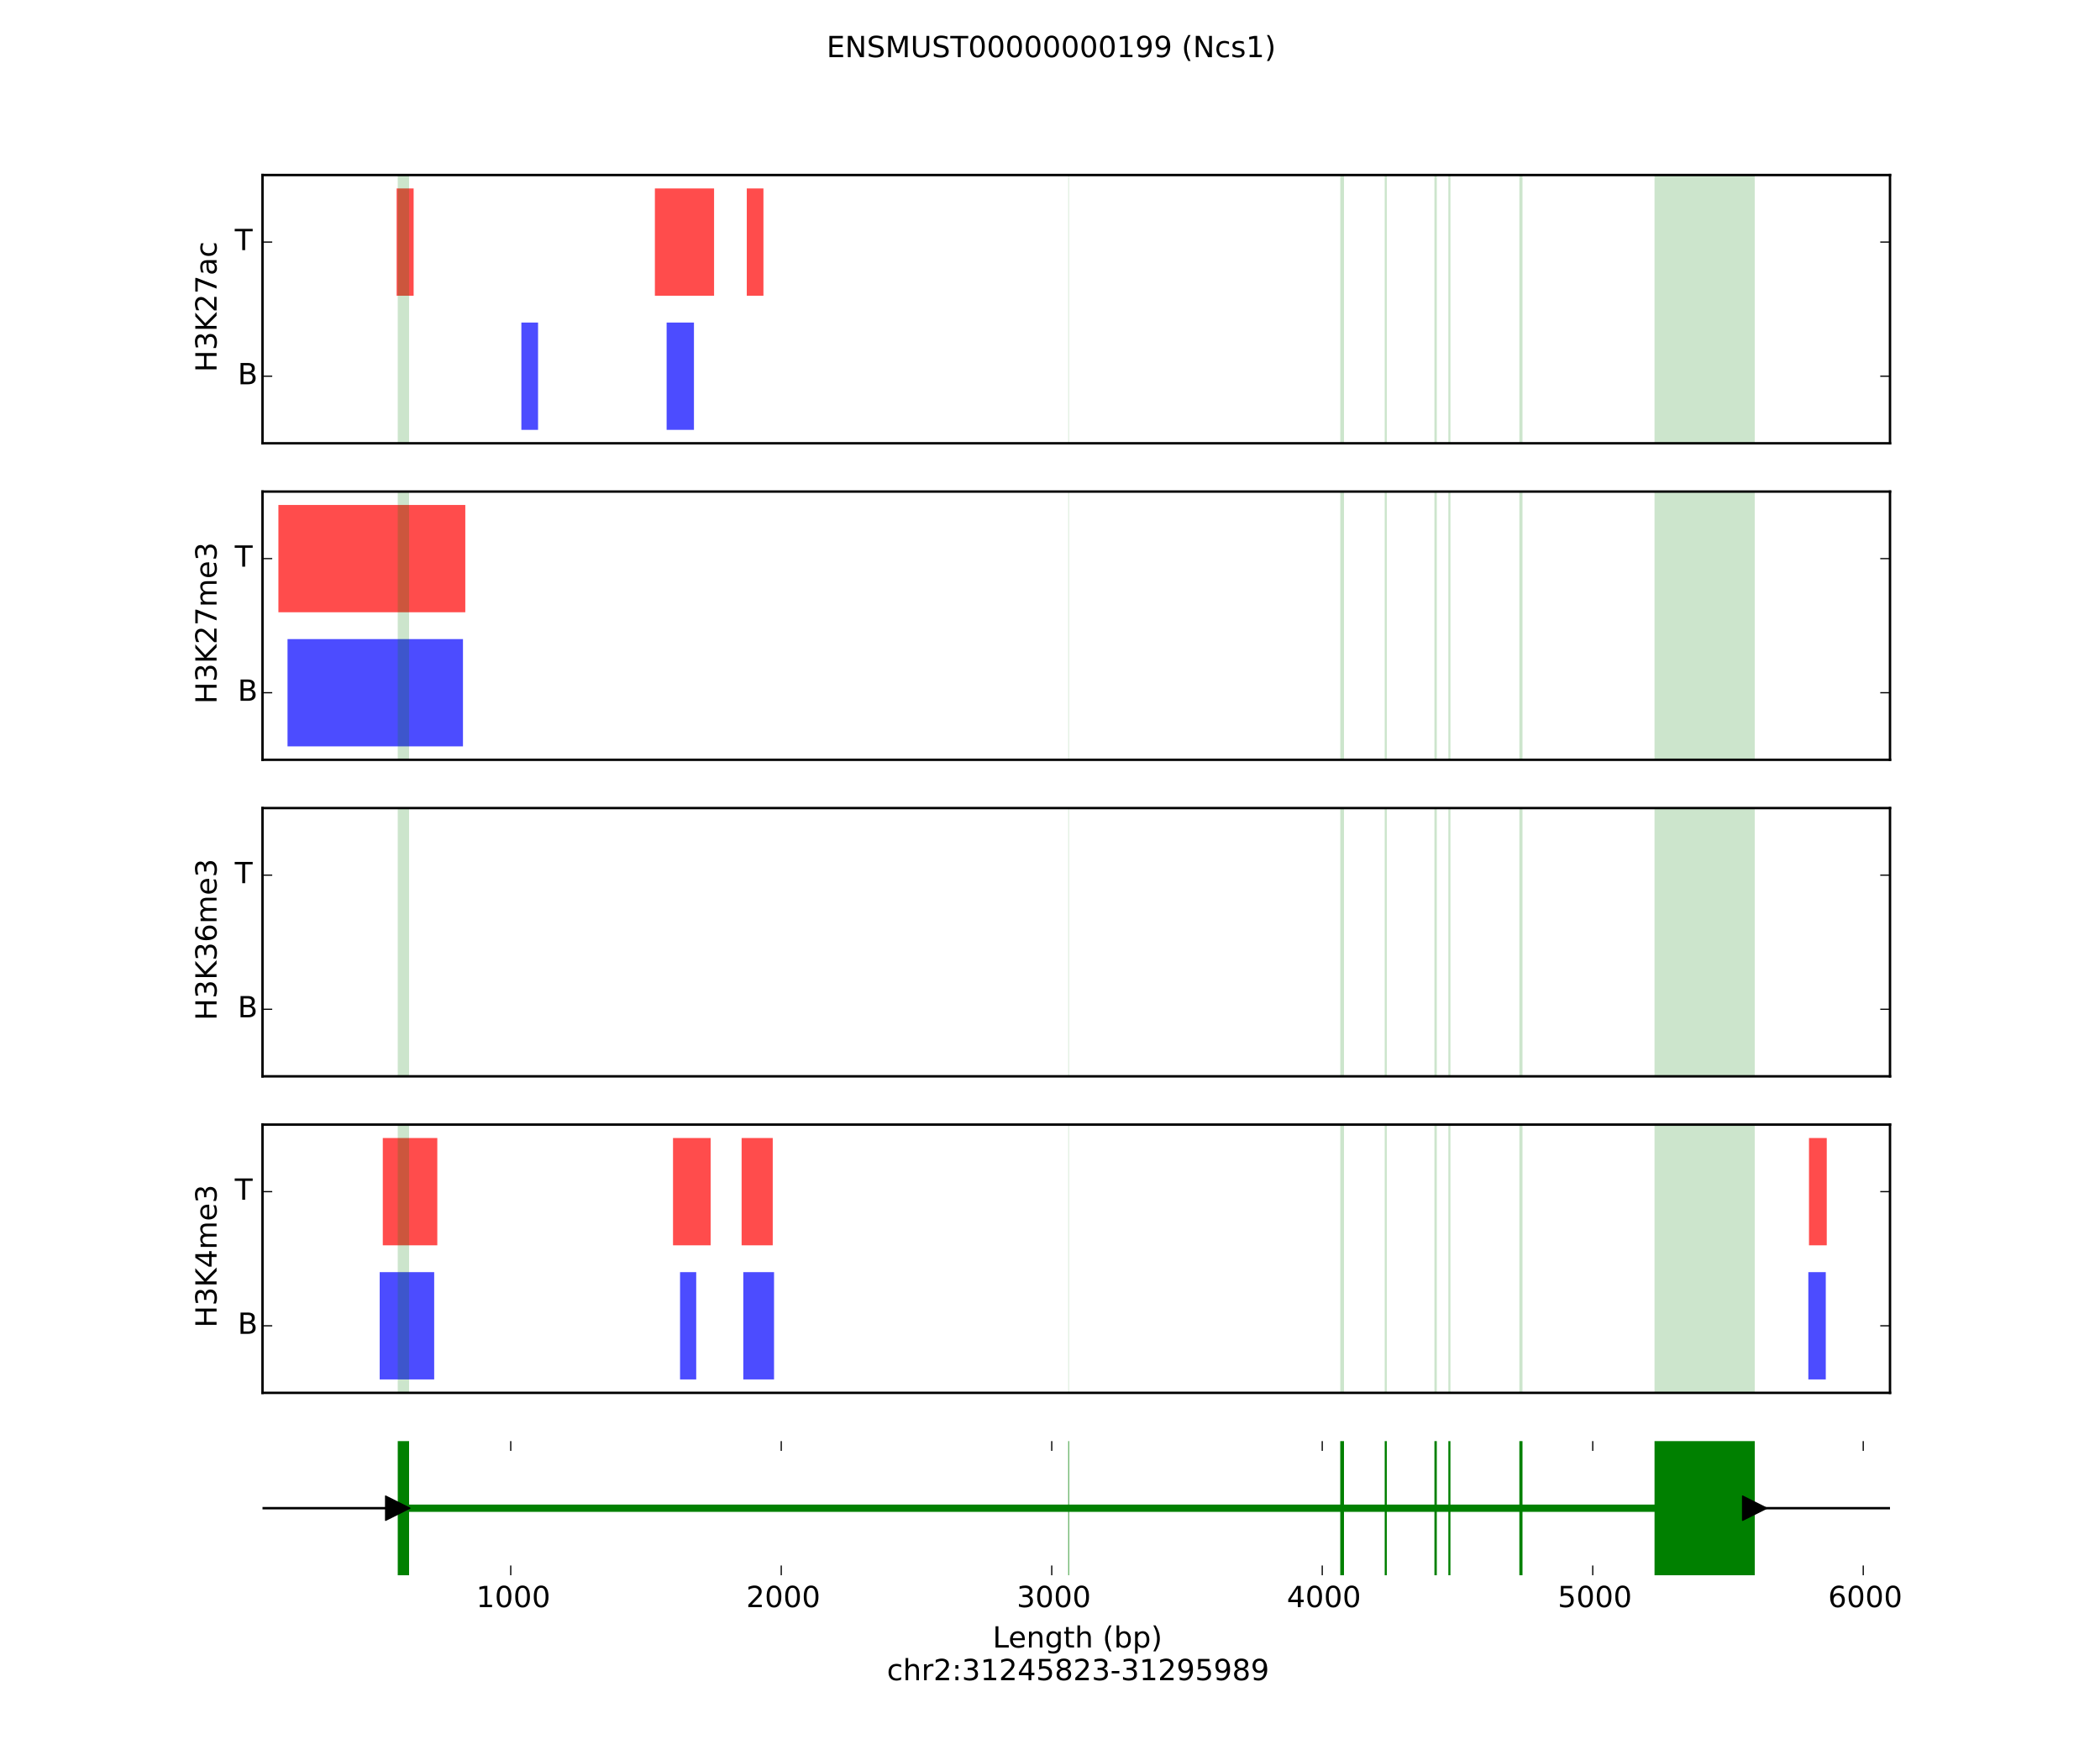 <?xml version="1.0" encoding="utf-8" standalone="no"?>
<!DOCTYPE svg PUBLIC "-//W3C//DTD SVG 1.1//EN"
  "http://www.w3.org/Graphics/SVG/1.1/DTD/svg11.dtd">
<!-- Created with matplotlib (http://matplotlib.org/) -->
<svg height="720pt" version="1.1" viewBox="0 0 864 720" width="864pt" xmlns="http://www.w3.org/2000/svg" xmlns:xlink="http://www.w3.org/1999/xlink">
 <defs>
  <style type="text/css">
*{stroke-linecap:butt;stroke-linejoin:round;}
  </style>
 </defs>
 <g id="figure_1">
  <g id="patch_1">
   <path d="
M0 720
L864 720
L864 0
L0 0
z
" style="fill:#ffffff;"/>
  </g>
  <g id="axes_1">
   <g id="patch_2">
    <path d="
M108 648
L777.6 648
L777.6 592.828
L108 592.828
z
" style="fill:#ffffff;"/>
   </g>
   <g id="line2d_1">
    <path clip-path="url(#pae4c56b443)" d="
M108 620.414
L777.6 620.414" style="fill:none;stroke:#000000;stroke-linecap:square;"/>
   </g>
   <g id="line2d_2">
    <path clip-path="url(#pae4c56b443)" d="
M163.646 620.414
L721.954 620.414" style="fill:none;stroke:#008000;stroke-linecap:square;stroke-width:3;"/>
   </g>
   <g id="patch_3">
    <path clip-path="url(#pae4c56b443)" d="
M163.646 648
L168.309 648
L168.309 592.828
L163.646 592.828
z
" style="fill:#008000;"/>
   </g>
   <g id="patch_4">
    <path clip-path="url(#pae4c56b443)" d="
M439.528 648
L439.795 648
L439.795 592.828
L439.528 592.828
z
" style="fill:#008000;"/>
   </g>
   <g id="patch_5">
    <path clip-path="url(#pae4c56b443)" d="
M551.421 648
L552.957 648
L552.957 592.828
L551.421 592.828
z
" style="fill:#008000;"/>
   </g>
   <g id="patch_6">
    <path clip-path="url(#pae4c56b443)" d="
M569.706 648
L570.574 648
L570.574 592.828
L569.706 592.828
z
" style="fill:#008000;"/>
   </g>
   <g id="patch_7">
    <path clip-path="url(#pae4c56b443)" d="
M590.162 648
L591.141 648
L591.141 592.828
L590.162 592.828
z
" style="fill:#008000;"/>
   </g>
   <g id="patch_8">
    <path clip-path="url(#pae4c56b443)" d="
M595.893 648
L596.75 648
L596.75 592.828
L595.893 592.828
z
" style="fill:#008000;"/>
   </g>
   <g id="patch_9">
    <path clip-path="url(#pae4c56b443)" d="
M625.108 648
L626.399 648
L626.399 592.828
L625.108 592.828
z
" style="fill:#008000;"/>
   </g>
   <g id="patch_10">
    <path clip-path="url(#pae4c56b443)" d="
M680.72 648
L721.954 648
L721.954 592.828
L680.72 592.828
z
" style="fill:#008000;"/>
   </g>
   <g id="line2d_3">
    <path clip-path="url(#pae4c56b443)" d="
M163.646 620.414" style="fill:none;stroke:#000000;stroke-linecap:square;"/>
    <defs>
     <path d="
M5 9.18485e-16
L-5 -5
L-5 5
z
" id="m07a48e926e" style="stroke:#000000;stroke-linejoin:miter;stroke-width:0.5;"/>
    </defs>
    <g clip-path="url(#pae4c56b443)">
     <use style="stroke:#000000;stroke-linejoin:miter;stroke-width:0.5;" x="163.646" xlink:href="#m07a48e926e" y="620.414"/>
    </g>
   </g>
   <g id="line2d_4">
    <path clip-path="url(#pae4c56b443)" d="
M721.954 620.414" style="fill:none;stroke:#000000;stroke-linecap:square;"/>
    <g clip-path="url(#pae4c56b443)">
     <use style="stroke:#000000;stroke-linejoin:miter;stroke-width:0.5;" x="721.954" xlink:href="#m07a48e926e" y="620.414"/>
    </g>
   </g>
   <g id="patch_11">
    <path d="
M108 592.828
L777.6 592.828" style="fill:none;"/>
   </g>
   <g id="patch_12">
    <path d="
M777.6 648
L777.6 592.828" style="fill:none;"/>
   </g>
   <g id="patch_13">
    <path d="
M108 648
L777.6 648" style="fill:none;"/>
   </g>
   <g id="patch_14">
    <path d="
M108 648
L108 592.828" style="fill:none;"/>
   </g>
   <g id="matplotlib.axis_1">
    <g id="xtick_1">
     <g id="line2d_5">
      <defs>
       <path d="
M0 0
L0 -4" id="m93b0483c22" style="stroke:#000000;stroke-width:0.5;"/>
      </defs>
      <g>
       <use style="stroke:#000000;stroke-width:0.5;" x="210.133" xlink:href="#m93b0483c22" y="648.0"/>
      </g>
     </g>
     <g id="line2d_6">
      <defs>
       <path d="
M0 0
L0 4" id="m741efc42ff" style="stroke:#000000;stroke-width:0.5;"/>
      </defs>
      <g>
       <use style="stroke:#000000;stroke-width:0.5;" x="210.133" xlink:href="#m741efc42ff" y="592.828"/>
      </g>
     </g>
     <g id="text_1">
      <!-- 1000 -->
      <defs>
       <path d="
M12.406 8.297
L28.516 8.297
L28.516 63.922
L10.984 60.406
L10.984 69.391
L28.422 72.906
L38.281 72.906
L38.281 8.297
L54.391 8.297
L54.391 0
L12.406 0
z
" id="DejaVuSans-31"/>
       <path d="
M31.781 66.406
Q24.172 66.406 20.328 58.906
Q16.5 51.422 16.5 36.375
Q16.5 21.391 20.328 13.891
Q24.172 6.391 31.781 6.391
Q39.453 6.391 43.281 13.891
Q47.125 21.391 47.125 36.375
Q47.125 51.422 43.281 58.906
Q39.453 66.406 31.781 66.406
M31.781 74.219
Q44.047 74.219 50.516 64.516
Q56.984 54.828 56.984 36.375
Q56.984 17.969 50.516 8.266
Q44.047 -1.422 31.781 -1.422
Q19.531 -1.422 13.062 8.266
Q6.594 17.969 6.594 36.375
Q6.594 54.828 13.062 64.516
Q19.531 74.219 31.781 74.219" id="DejaVuSans-30"/>
      </defs>
      <g transform="translate(195.92 661.118)scale(0.12 -0.12)">
       <use xlink:href="#DejaVuSans-31"/>
       <use x="63.623" xlink:href="#DejaVuSans-30"/>
       <use x="127.246" xlink:href="#DejaVuSans-30"/>
       <use x="190.869" xlink:href="#DejaVuSans-30"/>
      </g>
     </g>
    </g>
    <g id="xtick_2">
     <g id="line2d_7">
      <g>
       <use style="stroke:#000000;stroke-width:0.5;" x="321.425" xlink:href="#m93b0483c22" y="648.0"/>
      </g>
     </g>
     <g id="line2d_8">
      <g>
       <use style="stroke:#000000;stroke-width:0.5;" x="321.425" xlink:href="#m741efc42ff" y="592.828"/>
      </g>
     </g>
     <g id="text_2">
      <!-- 2000 -->
      <defs>
       <path d="
M19.188 8.297
L53.609 8.297
L53.609 0
L7.328 0
L7.328 8.297
Q12.938 14.109 22.625 23.891
Q32.328 33.688 34.812 36.531
Q39.547 41.844 41.422 45.531
Q43.312 49.219 43.312 52.781
Q43.312 58.594 39.234 62.25
Q35.156 65.922 28.609 65.922
Q23.969 65.922 18.812 64.312
Q13.672 62.703 7.812 59.422
L7.812 69.391
Q13.766 71.781 18.938 73
Q24.125 74.219 28.422 74.219
Q39.75 74.219 46.484 68.547
Q53.219 62.891 53.219 53.422
Q53.219 48.922 51.531 44.891
Q49.859 40.875 45.406 35.406
Q44.188 33.984 37.641 27.219
Q31.109 20.453 19.188 8.297" id="DejaVuSans-32"/>
      </defs>
      <g transform="translate(306.993 661.118)scale(0.12 -0.12)">
       <use xlink:href="#DejaVuSans-32"/>
       <use x="63.623" xlink:href="#DejaVuSans-30"/>
       <use x="127.246" xlink:href="#DejaVuSans-30"/>
       <use x="190.869" xlink:href="#DejaVuSans-30"/>
      </g>
     </g>
    </g>
    <g id="xtick_3">
     <g id="line2d_9">
      <g>
       <use style="stroke:#000000;stroke-width:0.5;" x="432.717" xlink:href="#m93b0483c22" y="648.0"/>
      </g>
     </g>
     <g id="line2d_10">
      <g>
       <use style="stroke:#000000;stroke-width:0.5;" x="432.717" xlink:href="#m741efc42ff" y="592.828"/>
      </g>
     </g>
     <g id="text_3">
      <!-- 3000 -->
      <defs>
       <path d="
M40.578 39.312
Q47.656 37.797 51.625 33
Q55.609 28.219 55.609 21.188
Q55.609 10.406 48.188 4.484
Q40.766 -1.422 27.094 -1.422
Q22.516 -1.422 17.656 -0.516
Q12.797 0.391 7.625 2.203
L7.625 11.719
Q11.719 9.328 16.594 8.109
Q21.484 6.891 26.812 6.891
Q36.078 6.891 40.938 10.547
Q45.797 14.203 45.797 21.188
Q45.797 27.641 41.281 31.266
Q36.766 34.906 28.719 34.906
L20.219 34.906
L20.219 43.016
L29.109 43.016
Q36.375 43.016 40.234 45.922
Q44.094 48.828 44.094 54.297
Q44.094 59.906 40.109 62.906
Q36.141 65.922 28.719 65.922
Q24.656 65.922 20.016 65.031
Q15.375 64.156 9.812 62.312
L9.812 71.094
Q15.438 72.656 20.344 73.438
Q25.25 74.219 29.594 74.219
Q40.828 74.219 47.359 69.109
Q53.906 64.016 53.906 55.328
Q53.906 49.266 50.438 45.094
Q46.969 40.922 40.578 39.312" id="DejaVuSans-33"/>
      </defs>
      <g transform="translate(418.303 661.118)scale(0.12 -0.12)">
       <use xlink:href="#DejaVuSans-33"/>
       <use x="63.623" xlink:href="#DejaVuSans-30"/>
       <use x="127.246" xlink:href="#DejaVuSans-30"/>
       <use x="190.869" xlink:href="#DejaVuSans-30"/>
      </g>
     </g>
    </g>
    <g id="xtick_4">
     <g id="line2d_11">
      <g>
       <use style="stroke:#000000;stroke-width:0.5;" x="544.009" xlink:href="#m93b0483c22" y="648.0"/>
      </g>
     </g>
     <g id="line2d_12">
      <g>
       <use style="stroke:#000000;stroke-width:0.5;" x="544.009" xlink:href="#m741efc42ff" y="592.828"/>
      </g>
     </g>
     <g id="text_4">
      <!-- 4000 -->
      <defs>
       <path d="
M37.797 64.312
L12.891 25.391
L37.797 25.391
z

M35.203 72.906
L47.609 72.906
L47.609 25.391
L58.016 25.391
L58.016 17.188
L47.609 17.188
L47.609 0
L37.797 0
L37.797 17.188
L4.891 17.188
L4.891 26.703
z
" id="DejaVuSans-34"/>
      </defs>
      <g transform="translate(529.431 661.118)scale(0.12 -0.12)">
       <use xlink:href="#DejaVuSans-34"/>
       <use x="63.623" xlink:href="#DejaVuSans-30"/>
       <use x="127.246" xlink:href="#DejaVuSans-30"/>
       <use x="190.869" xlink:href="#DejaVuSans-30"/>
      </g>
     </g>
    </g>
    <g id="xtick_5">
     <g id="line2d_13">
      <g>
       <use style="stroke:#000000;stroke-width:0.5;" x="655.301" xlink:href="#m93b0483c22" y="648.0"/>
      </g>
     </g>
     <g id="line2d_14">
      <g>
       <use style="stroke:#000000;stroke-width:0.5;" x="655.301" xlink:href="#m741efc42ff" y="592.828"/>
      </g>
     </g>
     <g id="text_5">
      <!-- 5000 -->
      <defs>
       <path d="
M10.797 72.906
L49.516 72.906
L49.516 64.594
L19.828 64.594
L19.828 46.734
Q21.969 47.469 24.109 47.828
Q26.266 48.188 28.422 48.188
Q40.625 48.188 47.75 41.5
Q54.891 34.812 54.891 23.391
Q54.891 11.625 47.562 5.094
Q40.234 -1.422 26.906 -1.422
Q22.312 -1.422 17.547 -0.641
Q12.797 0.141 7.719 1.703
L7.719 11.625
Q12.109 9.234 16.797 8.062
Q21.484 6.891 26.703 6.891
Q35.156 6.891 40.078 11.328
Q45.016 15.766 45.016 23.391
Q45.016 31 40.078 35.438
Q35.156 39.891 26.703 39.891
Q22.75 39.891 18.812 39.016
Q14.891 38.141 10.797 36.281
z
" id="DejaVuSans-35"/>
      </defs>
      <g transform="translate(640.893 661.118)scale(0.12 -0.12)">
       <use xlink:href="#DejaVuSans-35"/>
       <use x="63.623" xlink:href="#DejaVuSans-30"/>
       <use x="127.246" xlink:href="#DejaVuSans-30"/>
       <use x="190.869" xlink:href="#DejaVuSans-30"/>
      </g>
     </g>
    </g>
    <g id="xtick_6">
     <g id="line2d_15">
      <g>
       <use style="stroke:#000000;stroke-width:0.5;" x="766.593" xlink:href="#m93b0483c22" y="648.0"/>
      </g>
     </g>
     <g id="line2d_16">
      <g>
       <use style="stroke:#000000;stroke-width:0.5;" x="766.593" xlink:href="#m741efc42ff" y="592.828"/>
      </g>
     </g>
     <g id="text_6">
      <!-- 6000 -->
      <defs>
       <path d="
M33.016 40.375
Q26.375 40.375 22.484 35.828
Q18.609 31.297 18.609 23.391
Q18.609 15.531 22.484 10.953
Q26.375 6.391 33.016 6.391
Q39.656 6.391 43.531 10.953
Q47.406 15.531 47.406 23.391
Q47.406 31.297 43.531 35.828
Q39.656 40.375 33.016 40.375
M52.594 71.297
L52.594 62.312
Q48.875 64.062 45.094 64.984
Q41.312 65.922 37.594 65.922
Q27.828 65.922 22.672 59.328
Q17.531 52.734 16.797 39.406
Q19.672 43.656 24.016 45.922
Q28.375 48.188 33.594 48.188
Q44.578 48.188 50.953 41.516
Q57.328 34.859 57.328 23.391
Q57.328 12.156 50.688 5.359
Q44.047 -1.422 33.016 -1.422
Q20.359 -1.422 13.672 8.266
Q6.984 17.969 6.984 36.375
Q6.984 53.656 15.188 63.938
Q23.391 74.219 37.203 74.219
Q40.922 74.219 44.703 73.484
Q48.484 72.75 52.594 71.297" id="DejaVuSans-36"/>
      </defs>
      <g transform="translate(752.141 661.118)scale(0.12 -0.12)">
       <use xlink:href="#DejaVuSans-36"/>
       <use x="63.623" xlink:href="#DejaVuSans-30"/>
       <use x="127.246" xlink:href="#DejaVuSans-30"/>
       <use x="190.869" xlink:href="#DejaVuSans-30"/>
      </g>
     </g>
    </g>
    <g id="text_7">
     <!-- Length (bp) -->
     <defs>
      <path d="
M8.016 75.875
L15.828 75.875
Q23.141 64.359 26.781 53.312
Q30.422 42.281 30.422 31.391
Q30.422 20.453 26.781 9.375
Q23.141 -1.703 15.828 -13.188
L8.016 -13.188
Q14.5 -2 17.703 9.062
Q20.906 20.125 20.906 31.391
Q20.906 42.672 17.703 53.656
Q14.5 64.656 8.016 75.875" id="DejaVuSans-29"/>
      <path d="
M9.812 72.906
L19.672 72.906
L19.672 8.297
L55.172 8.297
L55.172 0
L9.812 0
z
" id="DejaVuSans-4c"/>
      <path d="
M54.891 33.016
L54.891 0
L45.906 0
L45.906 32.719
Q45.906 40.484 42.875 44.328
Q39.844 48.188 33.797 48.188
Q26.516 48.188 22.312 43.547
Q18.109 38.922 18.109 30.906
L18.109 0
L9.078 0
L9.078 54.688
L18.109 54.688
L18.109 46.188
Q21.344 51.125 25.703 53.562
Q30.078 56 35.797 56
Q45.219 56 50.047 50.172
Q54.891 44.344 54.891 33.016" id="DejaVuSans-6e"/>
      <path id="DejaVuSans-20"/>
      <path d="
M54.891 33.016
L54.891 0
L45.906 0
L45.906 32.719
Q45.906 40.484 42.875 44.328
Q39.844 48.188 33.797 48.188
Q26.516 48.188 22.312 43.547
Q18.109 38.922 18.109 30.906
L18.109 0
L9.078 0
L9.078 75.984
L18.109 75.984
L18.109 46.188
Q21.344 51.125 25.703 53.562
Q30.078 56 35.797 56
Q45.219 56 50.047 50.172
Q54.891 44.344 54.891 33.016" id="DejaVuSans-68"/>
      <path d="
M18.312 70.219
L18.312 54.688
L36.812 54.688
L36.812 47.703
L18.312 47.703
L18.312 18.016
Q18.312 11.328 20.141 9.422
Q21.969 7.516 27.594 7.516
L36.812 7.516
L36.812 0
L27.594 0
Q17.188 0 13.234 3.875
Q9.281 7.766 9.281 18.016
L9.281 47.703
L2.688 47.703
L2.688 54.688
L9.281 54.688
L9.281 70.219
z
" id="DejaVuSans-74"/>
      <path d="
M45.406 27.984
Q45.406 37.75 41.375 43.109
Q37.359 48.484 30.078 48.484
Q22.859 48.484 18.828 43.109
Q14.797 37.75 14.797 27.984
Q14.797 18.266 18.828 12.891
Q22.859 7.516 30.078 7.516
Q37.359 7.516 41.375 12.891
Q45.406 18.266 45.406 27.984
M54.391 6.781
Q54.391 -7.172 48.188 -13.984
Q42 -20.797 29.203 -20.797
Q24.469 -20.797 20.266 -20.094
Q16.062 -19.391 12.109 -17.922
L12.109 -9.188
Q16.062 -11.328 19.922 -12.344
Q23.781 -13.375 27.781 -13.375
Q36.625 -13.375 41.016 -8.766
Q45.406 -4.156 45.406 5.172
L45.406 9.625
Q42.625 4.781 38.281 2.391
Q33.938 0 27.875 0
Q17.828 0 11.672 7.656
Q5.516 15.328 5.516 27.984
Q5.516 40.672 11.672 48.328
Q17.828 56 27.875 56
Q33.938 56 38.281 53.609
Q42.625 51.219 45.406 46.391
L45.406 54.688
L54.391 54.688
z
" id="DejaVuSans-67"/>
      <path d="
M31 75.875
Q24.469 64.656 21.281 53.656
Q18.109 42.672 18.109 31.391
Q18.109 20.125 21.312 9.062
Q24.516 -2 31 -13.188
L23.188 -13.188
Q15.875 -1.703 12.234 9.375
Q8.594 20.453 8.594 31.391
Q8.594 42.281 12.203 53.312
Q15.828 64.359 23.188 75.875
z
" id="DejaVuSans-28"/>
      <path d="
M56.203 29.594
L56.203 25.203
L14.891 25.203
Q15.484 15.922 20.484 11.062
Q25.484 6.203 34.422 6.203
Q39.594 6.203 44.453 7.469
Q49.312 8.734 54.109 11.281
L54.109 2.781
Q49.266 0.734 44.188 -0.344
Q39.109 -1.422 33.891 -1.422
Q20.797 -1.422 13.156 6.188
Q5.516 13.812 5.516 26.812
Q5.516 40.234 12.766 48.109
Q20.016 56 32.328 56
Q43.359 56 49.781 48.891
Q56.203 41.797 56.203 29.594
M47.219 32.234
Q47.125 39.594 43.094 43.984
Q39.062 48.391 32.422 48.391
Q24.906 48.391 20.391 44.141
Q15.875 39.891 15.188 32.172
z
" id="DejaVuSans-65"/>
      <path d="
M48.688 27.297
Q48.688 37.203 44.609 42.844
Q40.531 48.484 33.406 48.484
Q26.266 48.484 22.188 42.844
Q18.109 37.203 18.109 27.297
Q18.109 17.391 22.188 11.75
Q26.266 6.109 33.406 6.109
Q40.531 6.109 44.609 11.75
Q48.688 17.391 48.688 27.297
M18.109 46.391
Q20.953 51.266 25.266 53.625
Q29.594 56 35.594 56
Q45.562 56 51.781 48.094
Q58.016 40.188 58.016 27.297
Q58.016 14.406 51.781 6.484
Q45.562 -1.422 35.594 -1.422
Q29.594 -1.422 25.266 0.953
Q20.953 3.328 18.109 8.203
L18.109 0
L9.078 0
L9.078 75.984
L18.109 75.984
z
" id="DejaVuSans-62"/>
      <path d="
M18.109 8.203
L18.109 -20.797
L9.078 -20.797
L9.078 54.688
L18.109 54.688
L18.109 46.391
Q20.953 51.266 25.266 53.625
Q29.594 56 35.594 56
Q45.562 56 51.781 48.094
Q58.016 40.188 58.016 27.297
Q58.016 14.406 51.781 6.484
Q45.562 -1.422 35.594 -1.422
Q29.594 -1.422 25.266 0.953
Q20.953 3.328 18.109 8.203
M48.688 27.297
Q48.688 37.203 44.609 42.844
Q40.531 48.484 33.406 48.484
Q26.266 48.484 22.188 42.844
Q18.109 37.203 18.109 27.297
Q18.109 17.391 22.188 11.75
Q26.266 6.109 33.406 6.109
Q40.531 6.109 44.609 11.75
Q48.688 17.391 48.688 27.297" id="DejaVuSans-70"/>
     </defs>
     <g transform="translate(408.413 677.732)scale(0.12 -0.12)">
      <use xlink:href="#DejaVuSans-4c"/>
      <use x="53.963" xlink:href="#DejaVuSans-65"/>
      <use x="115.486" xlink:href="#DejaVuSans-6e"/>
      <use x="178.865" xlink:href="#DejaVuSans-67"/>
      <use x="242.342" xlink:href="#DejaVuSans-74"/>
      <use x="281.551" xlink:href="#DejaVuSans-68"/>
      <use x="344.93" xlink:href="#DejaVuSans-20"/>
      <use x="376.717" xlink:href="#DejaVuSans-28"/>
      <use x="415.73" xlink:href="#DejaVuSans-62"/>
      <use x="479.207" xlink:href="#DejaVuSans-70"/>
      <use x="542.684" xlink:href="#DejaVuSans-29"/>
     </g>
     <!-- chr2:31245823-31295989 -->
     <defs>
      <path d="
M11.719 12.406
L22.016 12.406
L22.016 0
L11.719 0
z

M11.719 51.703
L22.016 51.703
L22.016 39.312
L11.719 39.312
z
" id="DejaVuSans-3a"/>
      <path d="
M4.891 31.391
L31.203 31.391
L31.203 23.391
L4.891 23.391
z
" id="DejaVuSans-2d"/>
      <path d="
M10.984 1.516
L10.984 10.5
Q14.703 8.734 18.5 7.812
Q22.312 6.891 25.984 6.891
Q35.75 6.891 40.891 13.453
Q46.047 20.016 46.781 33.406
Q43.953 29.203 39.594 26.953
Q35.25 24.703 29.984 24.703
Q19.047 24.703 12.672 31.312
Q6.297 37.938 6.297 49.422
Q6.297 60.641 12.938 67.422
Q19.578 74.219 30.609 74.219
Q43.266 74.219 49.922 64.516
Q56.594 54.828 56.594 36.375
Q56.594 19.141 48.406 8.859
Q40.234 -1.422 26.422 -1.422
Q22.703 -1.422 18.891 -0.688
Q15.094 0.047 10.984 1.516
M30.609 32.422
Q37.25 32.422 41.125 36.953
Q45.016 41.5 45.016 49.422
Q45.016 57.281 41.125 61.844
Q37.25 66.406 30.609 66.406
Q23.969 66.406 20.094 61.844
Q16.219 57.281 16.219 49.422
Q16.219 41.5 20.094 36.953
Q23.969 32.422 30.609 32.422" id="DejaVuSans-39"/>
      <path d="
M31.781 34.625
Q24.75 34.625 20.719 30.859
Q16.703 27.094 16.703 20.516
Q16.703 13.922 20.719 10.156
Q24.75 6.391 31.781 6.391
Q38.812 6.391 42.859 10.172
Q46.922 13.969 46.922 20.516
Q46.922 27.094 42.891 30.859
Q38.875 34.625 31.781 34.625
M21.922 38.812
Q15.578 40.375 12.031 44.719
Q8.5 49.078 8.5 55.328
Q8.5 64.062 14.719 69.141
Q20.953 74.219 31.781 74.219
Q42.672 74.219 48.875 69.141
Q55.078 64.062 55.078 55.328
Q55.078 49.078 51.531 44.719
Q48 40.375 41.703 38.812
Q48.828 37.156 52.797 32.312
Q56.781 27.484 56.781 20.516
Q56.781 9.906 50.312 4.234
Q43.844 -1.422 31.781 -1.422
Q19.734 -1.422 13.25 4.234
Q6.781 9.906 6.781 20.516
Q6.781 27.484 10.781 32.312
Q14.797 37.156 21.922 38.812
M18.312 54.391
Q18.312 48.734 21.844 45.562
Q25.391 42.391 31.781 42.391
Q38.141 42.391 41.719 45.562
Q45.312 48.734 45.312 54.391
Q45.312 60.062 41.719 63.234
Q38.141 66.406 31.781 66.406
Q25.391 66.406 21.844 63.234
Q18.312 60.062 18.312 54.391" id="DejaVuSans-38"/>
      <path d="
M48.781 52.594
L48.781 44.188
Q44.969 46.297 41.141 47.344
Q37.312 48.391 33.406 48.391
Q24.656 48.391 19.812 42.844
Q14.984 37.312 14.984 27.297
Q14.984 17.281 19.812 11.734
Q24.656 6.203 33.406 6.203
Q37.312 6.203 41.141 7.25
Q44.969 8.297 48.781 10.406
L48.781 2.094
Q45.016 0.344 40.984 -0.531
Q36.969 -1.422 32.422 -1.422
Q20.062 -1.422 12.781 6.344
Q5.516 14.109 5.516 27.297
Q5.516 40.672 12.859 48.328
Q20.219 56 33.016 56
Q37.156 56 41.109 55.141
Q45.062 54.297 48.781 52.594" id="DejaVuSans-63"/>
      <path d="
M41.109 46.297
Q39.594 47.172 37.812 47.578
Q36.031 48 33.891 48
Q26.266 48 22.188 43.047
Q18.109 38.094 18.109 28.812
L18.109 0
L9.078 0
L9.078 54.688
L18.109 54.688
L18.109 46.188
Q20.953 51.172 25.484 53.578
Q30.031 56 36.531 56
Q37.453 56 38.578 55.875
Q39.703 55.766 41.062 55.516
z
" id="DejaVuSans-72"/>
     </defs>
     <g transform="translate(364.901 691.169)scale(0.12 -0.12)">
      <use xlink:href="#DejaVuSans-63"/>
      <use x="54.98" xlink:href="#DejaVuSans-68"/>
      <use x="118.359" xlink:href="#DejaVuSans-72"/>
      <use x="159.473" xlink:href="#DejaVuSans-32"/>
      <use x="223.096" xlink:href="#DejaVuSans-3a"/>
      <use x="256.787" xlink:href="#DejaVuSans-33"/>
      <use x="320.41" xlink:href="#DejaVuSans-31"/>
      <use x="384.033" xlink:href="#DejaVuSans-32"/>
      <use x="447.656" xlink:href="#DejaVuSans-34"/>
      <use x="511.279" xlink:href="#DejaVuSans-35"/>
      <use x="574.902" xlink:href="#DejaVuSans-38"/>
      <use x="638.525" xlink:href="#DejaVuSans-32"/>
      <use x="702.148" xlink:href="#DejaVuSans-33"/>
      <use x="765.771" xlink:href="#DejaVuSans-2d"/>
      <use x="801.855" xlink:href="#DejaVuSans-33"/>
      <use x="865.479" xlink:href="#DejaVuSans-31"/>
      <use x="929.102" xlink:href="#DejaVuSans-32"/>
      <use x="992.725" xlink:href="#DejaVuSans-39"/>
      <use x="1056.348" xlink:href="#DejaVuSans-35"/>
      <use x="1119.971" xlink:href="#DejaVuSans-39"/>
      <use x="1183.594" xlink:href="#DejaVuSans-38"/>
      <use x="1247.217" xlink:href="#DejaVuSans-39"/>
     </g>
    </g>
   </g>
  </g>
  <g id="axes_2">
   <g id="patch_15">
    <path d="
M108 182.345
L777.6 182.345
L777.6 72
L108 72
z
" style="fill:#ffffff;"/>
   </g>
   <g id="patch_16">
    <path clip-path="url(#pcc118d7821)" d="
M214.507 176.828
L221.373 176.828
L221.373 132.69
L214.507 132.69
z
" style="fill:#0000ff;opacity:0.7;"/>
   </g>
   <g id="patch_17">
    <path clip-path="url(#pcc118d7821)" d="
M274.27 176.828
L285.511 176.828
L285.511 132.69
L274.27 132.69
z
" style="fill:#0000ff;opacity:0.7;"/>
   </g>
   <g id="patch_18">
    <path clip-path="url(#pcc118d7821)" d="
M163.19 121.655
L170.179 121.655
L170.179 77.517
L163.19 77.517
z
" style="fill:#ff0000;opacity:0.7;"/>
   </g>
   <g id="patch_19">
    <path clip-path="url(#pcc118d7821)" d="
M269.44 121.655
L293.791 121.655
L293.791 77.517
L269.44 77.517
z
" style="fill:#ff0000;opacity:0.7;"/>
   </g>
   <g id="patch_20">
    <path clip-path="url(#pcc118d7821)" d="
M307.246 121.655
L314.102 121.655
L314.102 77.517
L307.246 77.517
z
" style="fill:#ff0000;opacity:0.7;"/>
   </g>
   <g id="patch_21">
    <path clip-path="url(#pcc118d7821)" d="
M163.646 182.345
L168.309 182.345
L168.309 72
L163.646 72
z
" style="fill:#008000;opacity:0.2;"/>
   </g>
   <g id="patch_22">
    <path clip-path="url(#pcc118d7821)" d="
M439.528 182.345
L439.795 182.345
L439.795 72
L439.528 72
z
" style="fill:#008000;opacity:0.2;"/>
   </g>
   <g id="patch_23">
    <path clip-path="url(#pcc118d7821)" d="
M551.421 182.345
L552.957 182.345
L552.957 72
L551.421 72
z
" style="fill:#008000;opacity:0.2;"/>
   </g>
   <g id="patch_24">
    <path clip-path="url(#pcc118d7821)" d="
M569.706 182.345
L570.574 182.345
L570.574 72
L569.706 72
z
" style="fill:#008000;opacity:0.2;"/>
   </g>
   <g id="patch_25">
    <path clip-path="url(#pcc118d7821)" d="
M590.162 182.345
L591.141 182.345
L591.141 72
L590.162 72
z
" style="fill:#008000;opacity:0.2;"/>
   </g>
   <g id="patch_26">
    <path clip-path="url(#pcc118d7821)" d="
M595.893 182.345
L596.75 182.345
L596.75 72
L595.893 72
z
" style="fill:#008000;opacity:0.2;"/>
   </g>
   <g id="patch_27">
    <path clip-path="url(#pcc118d7821)" d="
M625.108 182.345
L626.399 182.345
L626.399 72
L625.108 72
z
" style="fill:#008000;opacity:0.2;"/>
   </g>
   <g id="patch_28">
    <path clip-path="url(#pcc118d7821)" d="
M680.72 182.345
L721.954 182.345
L721.954 72
L680.72 72
z
" style="fill:#008000;opacity:0.2;"/>
   </g>
   <g id="patch_29">
    <path d="
M108 72
L777.6 72" style="fill:none;stroke:#000000;stroke-linecap:square;stroke-linejoin:miter;"/>
   </g>
   <g id="patch_30">
    <path d="
M777.6 182.345
L777.6 72" style="fill:none;stroke:#000000;stroke-linecap:square;stroke-linejoin:miter;"/>
   </g>
   <g id="patch_31">
    <path d="
M108 182.345
L777.6 182.345" style="fill:none;stroke:#000000;stroke-linecap:square;stroke-linejoin:miter;"/>
   </g>
   <g id="patch_32">
    <path d="
M108 182.345
L108 72" style="fill:none;stroke:#000000;stroke-linecap:square;stroke-linejoin:miter;"/>
   </g>
   <g id="matplotlib.axis_2">
    <g id="ytick_1">
     <g id="line2d_17">
      <defs>
       <path d="
M0 0
L4 0" id="m728421d6d4" style="stroke:#000000;stroke-width:0.5;"/>
      </defs>
      <g>
       <use style="stroke:#000000;stroke-width:0.5;" x="108.0" xlink:href="#m728421d6d4" y="154.759"/>
      </g>
     </g>
     <g id="line2d_18">
      <defs>
       <path d="
M0 0
L-4 0" id="mcb0005524f" style="stroke:#000000;stroke-width:0.5;"/>
      </defs>
      <g>
       <use style="stroke:#000000;stroke-width:0.5;" x="777.6" xlink:href="#mcb0005524f" y="154.759"/>
      </g>
     </g>
     <g id="text_8">
      <!-- B -->
      <defs>
       <path d="
M19.672 34.812
L19.672 8.109
L35.5 8.109
Q43.453 8.109 47.281 11.406
Q51.125 14.703 51.125 21.484
Q51.125 28.328 47.281 31.562
Q43.453 34.812 35.5 34.812
z

M19.672 64.797
L19.672 42.828
L34.281 42.828
Q41.5 42.828 45.031 45.531
Q48.578 48.25 48.578 53.812
Q48.578 59.328 45.031 62.062
Q41.5 64.797 34.281 64.797
z

M9.812 72.906
L35.016 72.906
Q46.297 72.906 52.391 68.219
Q58.5 63.531 58.5 54.891
Q58.5 48.188 55.375 44.234
Q52.25 40.281 46.188 39.312
Q53.469 37.75 57.5 32.781
Q61.531 27.828 61.531 20.406
Q61.531 10.641 54.891 5.312
Q48.25 0 35.984 0
L9.812 0
z
" id="DejaVuSans-42"/>
      </defs>
      <g transform="translate(97.794 158.07)scale(0.12 -0.12)">
       <use xlink:href="#DejaVuSans-42"/>
      </g>
     </g>
    </g>
    <g id="ytick_2">
     <g id="line2d_19">
      <g>
       <use style="stroke:#000000;stroke-width:0.5;" x="108.0" xlink:href="#m728421d6d4" y="99.586"/>
      </g>
     </g>
     <g id="line2d_20">
      <g>
       <use style="stroke:#000000;stroke-width:0.5;" x="777.6" xlink:href="#mcb0005524f" y="99.586"/>
      </g>
     </g>
     <g id="text_9">
      <!-- T -->
      <defs>
       <path d="
M-0.297 72.906
L61.375 72.906
L61.375 64.594
L35.5 64.594
L35.5 0
L25.594 0
L25.594 64.594
L-0.297 64.594
z
" id="DejaVuSans-54"/>
      </defs>
      <g transform="translate(96.599 102.897)scale(0.12 -0.12)">
       <use xlink:href="#DejaVuSans-54"/>
      </g>
     </g>
    </g>
    <g id="text_10">
     <!-- H3K27ac -->
     <defs>
      <path d="
M9.812 72.906
L19.672 72.906
L19.672 43.016
L55.516 43.016
L55.516 72.906
L65.375 72.906
L65.375 0
L55.516 0
L55.516 34.719
L19.672 34.719
L19.672 0
L9.812 0
z
" id="DejaVuSans-48"/>
      <path d="
M8.203 72.906
L55.078 72.906
L55.078 68.703
L28.609 0
L18.312 0
L43.219 64.594
L8.203 64.594
z
" id="DejaVuSans-37"/>
      <path d="
M9.812 72.906
L19.672 72.906
L19.672 42.094
L52.391 72.906
L65.094 72.906
L28.906 38.922
L67.672 0
L54.688 0
L19.672 35.109
L19.672 0
L9.812 0
z
" id="DejaVuSans-4b"/>
      <path d="
M34.281 27.484
Q23.391 27.484 19.188 25
Q14.984 22.516 14.984 16.5
Q14.984 11.719 18.141 8.906
Q21.297 6.109 26.703 6.109
Q34.188 6.109 38.703 11.406
Q43.219 16.703 43.219 25.484
L43.219 27.484
z

M52.203 31.203
L52.203 0
L43.219 0
L43.219 8.297
Q40.141 3.328 35.547 0.953
Q30.953 -1.422 24.312 -1.422
Q15.922 -1.422 10.953 3.297
Q6 8.016 6 15.922
Q6 25.141 12.172 29.828
Q18.359 34.516 30.609 34.516
L43.219 34.516
L43.219 35.406
Q43.219 41.609 39.141 45
Q35.062 48.391 27.688 48.391
Q23 48.391 18.547 47.266
Q14.109 46.141 10.016 43.891
L10.016 52.203
Q14.938 54.109 19.578 55.047
Q24.219 56 28.609 56
Q40.484 56 46.344 49.844
Q52.203 43.703 52.203 31.203" id="DejaVuSans-61"/>
     </defs>
     <g transform="translate(89.104 153.087)rotate(-90.0)scale(0.12 -0.12)">
      <use xlink:href="#DejaVuSans-48"/>
      <use x="75.195" xlink:href="#DejaVuSans-33"/>
      <use x="138.818" xlink:href="#DejaVuSans-4b"/>
      <use x="204.395" xlink:href="#DejaVuSans-32"/>
      <use x="268.018" xlink:href="#DejaVuSans-37"/>
      <use x="331.641" xlink:href="#DejaVuSans-61"/>
      <use x="392.92" xlink:href="#DejaVuSans-63"/>
     </g>
    </g>
   </g>
  </g>
  <g id="axes_3">
   <g id="patch_33">
    <path d="
M108 312.552
L777.6 312.552
L777.6 202.207
L108 202.207
z
" style="fill:#ffffff;"/>
   </g>
   <g id="patch_34">
    <path clip-path="url(#pe18a98d3cc)" d="
M118.295 307.034
L190.479 307.034
L190.479 262.897
L118.295 262.897
z
" style="fill:#0000ff;opacity:0.7;"/>
   </g>
   <g id="patch_35">
    <path clip-path="url(#pe18a98d3cc)" d="
M114.544 251.862
L191.436 251.862
L191.436 207.724
L114.544 207.724
z
" style="fill:#ff0000;opacity:0.7;"/>
   </g>
   <g id="patch_36">
    <path clip-path="url(#pe18a98d3cc)" d="
M163.646 312.552
L168.309 312.552
L168.309 202.207
L163.646 202.207
z
" style="fill:#008000;opacity:0.2;"/>
   </g>
   <g id="patch_37">
    <path clip-path="url(#pe18a98d3cc)" d="
M439.528 312.552
L439.795 312.552
L439.795 202.207
L439.528 202.207
z
" style="fill:#008000;opacity:0.2;"/>
   </g>
   <g id="patch_38">
    <path clip-path="url(#pe18a98d3cc)" d="
M551.421 312.552
L552.957 312.552
L552.957 202.207
L551.421 202.207
z
" style="fill:#008000;opacity:0.2;"/>
   </g>
   <g id="patch_39">
    <path clip-path="url(#pe18a98d3cc)" d="
M569.706 312.552
L570.574 312.552
L570.574 202.207
L569.706 202.207
z
" style="fill:#008000;opacity:0.2;"/>
   </g>
   <g id="patch_40">
    <path clip-path="url(#pe18a98d3cc)" d="
M590.162 312.552
L591.141 312.552
L591.141 202.207
L590.162 202.207
z
" style="fill:#008000;opacity:0.2;"/>
   </g>
   <g id="patch_41">
    <path clip-path="url(#pe18a98d3cc)" d="
M595.893 312.552
L596.75 312.552
L596.75 202.207
L595.893 202.207
z
" style="fill:#008000;opacity:0.2;"/>
   </g>
   <g id="patch_42">
    <path clip-path="url(#pe18a98d3cc)" d="
M625.108 312.552
L626.399 312.552
L626.399 202.207
L625.108 202.207
z
" style="fill:#008000;opacity:0.2;"/>
   </g>
   <g id="patch_43">
    <path clip-path="url(#pe18a98d3cc)" d="
M680.72 312.552
L721.954 312.552
L721.954 202.207
L680.72 202.207
z
" style="fill:#008000;opacity:0.2;"/>
   </g>
   <g id="patch_44">
    <path d="
M108 202.207
L777.6 202.207" style="fill:none;stroke:#000000;stroke-linecap:square;stroke-linejoin:miter;"/>
   </g>
   <g id="patch_45">
    <path d="
M777.6 312.552
L777.6 202.207" style="fill:none;stroke:#000000;stroke-linecap:square;stroke-linejoin:miter;"/>
   </g>
   <g id="patch_46">
    <path d="
M108 312.552
L777.6 312.552" style="fill:none;stroke:#000000;stroke-linecap:square;stroke-linejoin:miter;"/>
   </g>
   <g id="patch_47">
    <path d="
M108 312.552
L108 202.207" style="fill:none;stroke:#000000;stroke-linecap:square;stroke-linejoin:miter;"/>
   </g>
   <g id="matplotlib.axis_3">
    <g id="ytick_3">
     <g id="line2d_21">
      <g>
       <use style="stroke:#000000;stroke-width:0.5;" x="108.0" xlink:href="#m728421d6d4" y="284.966"/>
      </g>
     </g>
     <g id="line2d_22">
      <g>
       <use style="stroke:#000000;stroke-width:0.5;" x="777.6" xlink:href="#mcb0005524f" y="284.966"/>
      </g>
     </g>
     <g id="text_11">
      <!-- B -->
      <g transform="translate(97.794 288.277)scale(0.12 -0.12)">
       <use xlink:href="#DejaVuSans-42"/>
      </g>
     </g>
    </g>
    <g id="ytick_4">
     <g id="line2d_23">
      <g>
       <use style="stroke:#000000;stroke-width:0.5;" x="108.0" xlink:href="#m728421d6d4" y="229.793"/>
      </g>
     </g>
     <g id="line2d_24">
      <g>
       <use style="stroke:#000000;stroke-width:0.5;" x="777.6" xlink:href="#mcb0005524f" y="229.793"/>
      </g>
     </g>
     <g id="text_12">
      <!-- T -->
      <g transform="translate(96.599 233.104)scale(0.12 -0.12)">
       <use xlink:href="#DejaVuSans-54"/>
      </g>
     </g>
    </g>
    <g id="text_13">
     <!-- H3K27me3 -->
     <defs>
      <path d="
M52 44.188
Q55.375 50.25 60.062 53.125
Q64.75 56 71.094 56
Q79.641 56 84.281 50.016
Q88.922 44.047 88.922 33.016
L88.922 0
L79.891 0
L79.891 32.719
Q79.891 40.578 77.094 44.375
Q74.312 48.188 68.609 48.188
Q61.625 48.188 57.562 43.547
Q53.516 38.922 53.516 30.906
L53.516 0
L44.484 0
L44.484 32.719
Q44.484 40.625 41.703 44.406
Q38.922 48.188 33.109 48.188
Q26.219 48.188 22.156 43.531
Q18.109 38.875 18.109 30.906
L18.109 0
L9.078 0
L9.078 54.688
L18.109 54.688
L18.109 46.188
Q21.188 51.219 25.484 53.609
Q29.781 56 35.688 56
Q41.656 56 45.828 52.969
Q50 49.953 52 44.188" id="DejaVuSans-6d"/>
     </defs>
     <g transform="translate(89.104 289.563)rotate(-90.0)scale(0.12 -0.12)">
      <use xlink:href="#DejaVuSans-48"/>
      <use x="75.195" xlink:href="#DejaVuSans-33"/>
      <use x="138.818" xlink:href="#DejaVuSans-4b"/>
      <use x="204.395" xlink:href="#DejaVuSans-32"/>
      <use x="268.018" xlink:href="#DejaVuSans-37"/>
      <use x="331.641" xlink:href="#DejaVuSans-6d"/>
      <use x="429.053" xlink:href="#DejaVuSans-65"/>
      <use x="490.576" xlink:href="#DejaVuSans-33"/>
     </g>
    </g>
   </g>
  </g>
  <g id="axes_4">
   <g id="patch_48">
    <path d="
M108 442.759
L777.6 442.759
L777.6 332.414
L108 332.414
z
" style="fill:#ffffff;"/>
   </g>
   <g id="patch_49">
    <path clip-path="url(#p0c507b41c0)" d="
M163.646 442.759
L168.309 442.759
L168.309 332.414
L163.646 332.414
z
" style="fill:#008000;opacity:0.2;"/>
   </g>
   <g id="patch_50">
    <path clip-path="url(#p0c507b41c0)" d="
M439.528 442.759
L439.795 442.759
L439.795 332.414
L439.528 332.414
z
" style="fill:#008000;opacity:0.2;"/>
   </g>
   <g id="patch_51">
    <path clip-path="url(#p0c507b41c0)" d="
M551.421 442.759
L552.957 442.759
L552.957 332.414
L551.421 332.414
z
" style="fill:#008000;opacity:0.2;"/>
   </g>
   <g id="patch_52">
    <path clip-path="url(#p0c507b41c0)" d="
M569.706 442.759
L570.574 442.759
L570.574 332.414
L569.706 332.414
z
" style="fill:#008000;opacity:0.2;"/>
   </g>
   <g id="patch_53">
    <path clip-path="url(#p0c507b41c0)" d="
M590.162 442.759
L591.141 442.759
L591.141 332.414
L590.162 332.414
z
" style="fill:#008000;opacity:0.2;"/>
   </g>
   <g id="patch_54">
    <path clip-path="url(#p0c507b41c0)" d="
M595.893 442.759
L596.75 442.759
L596.75 332.414
L595.893 332.414
z
" style="fill:#008000;opacity:0.2;"/>
   </g>
   <g id="patch_55">
    <path clip-path="url(#p0c507b41c0)" d="
M625.108 442.759
L626.399 442.759
L626.399 332.414
L625.108 332.414
z
" style="fill:#008000;opacity:0.2;"/>
   </g>
   <g id="patch_56">
    <path clip-path="url(#p0c507b41c0)" d="
M680.72 442.759
L721.954 442.759
L721.954 332.414
L680.72 332.414
z
" style="fill:#008000;opacity:0.2;"/>
   </g>
   <g id="patch_57">
    <path d="
M108 332.414
L777.6 332.414" style="fill:none;stroke:#000000;stroke-linecap:square;stroke-linejoin:miter;"/>
   </g>
   <g id="patch_58">
    <path d="
M777.6 442.759
L777.6 332.414" style="fill:none;stroke:#000000;stroke-linecap:square;stroke-linejoin:miter;"/>
   </g>
   <g id="patch_59">
    <path d="
M108 442.759
L777.6 442.759" style="fill:none;stroke:#000000;stroke-linecap:square;stroke-linejoin:miter;"/>
   </g>
   <g id="patch_60">
    <path d="
M108 442.759
L108 332.414" style="fill:none;stroke:#000000;stroke-linecap:square;stroke-linejoin:miter;"/>
   </g>
   <g id="matplotlib.axis_4">
    <g id="ytick_5">
     <g id="line2d_25">
      <g>
       <use style="stroke:#000000;stroke-width:0.5;" x="108.0" xlink:href="#m728421d6d4" y="415.172"/>
      </g>
     </g>
     <g id="line2d_26">
      <g>
       <use style="stroke:#000000;stroke-width:0.5;" x="777.6" xlink:href="#mcb0005524f" y="415.172"/>
      </g>
     </g>
     <g id="text_14">
      <!-- B -->
      <g transform="translate(97.794 418.484)scale(0.12 -0.12)">
       <use xlink:href="#DejaVuSans-42"/>
      </g>
     </g>
    </g>
    <g id="ytick_6">
     <g id="line2d_27">
      <g>
       <use style="stroke:#000000;stroke-width:0.5;" x="108.0" xlink:href="#m728421d6d4" y="360.0"/>
      </g>
     </g>
     <g id="line2d_28">
      <g>
       <use style="stroke:#000000;stroke-width:0.5;" x="777.6" xlink:href="#mcb0005524f" y="360.0"/>
      </g>
     </g>
     <g id="text_15">
      <!-- T -->
      <g transform="translate(96.599 363.311)scale(0.12 -0.12)">
       <use xlink:href="#DejaVuSans-54"/>
      </g>
     </g>
    </g>
    <g id="text_16">
     <!-- H3K36me3 -->
     <g transform="translate(89.104 419.77)rotate(-90.0)scale(0.12 -0.12)">
      <use xlink:href="#DejaVuSans-48"/>
      <use x="75.195" xlink:href="#DejaVuSans-33"/>
      <use x="138.818" xlink:href="#DejaVuSans-4b"/>
      <use x="204.395" xlink:href="#DejaVuSans-33"/>
      <use x="268.018" xlink:href="#DejaVuSans-36"/>
      <use x="331.641" xlink:href="#DejaVuSans-6d"/>
      <use x="429.053" xlink:href="#DejaVuSans-65"/>
      <use x="490.576" xlink:href="#DejaVuSans-33"/>
     </g>
    </g>
   </g>
  </g>
  <g id="axes_5">
   <g id="patch_61">
    <path d="
M108 572.966
L777.6 572.966
L777.6 462.621
L108 462.621
z
" style="fill:#ffffff;"/>
   </g>
   <g id="patch_62">
    <path clip-path="url(#p9ca7c97050)" d="
M156.212 567.448
L178.637 567.448
L178.637 523.31
L156.212 523.31
z
" style="fill:#0000ff;opacity:0.7;"/>
   </g>
   <g id="patch_63">
    <path clip-path="url(#p9ca7c97050)" d="
M279.79 567.448
L286.446 567.448
L286.446 523.31
L279.79 523.31
z
" style="fill:#0000ff;opacity:0.7;"/>
   </g>
   <g id="patch_64">
    <path clip-path="url(#p9ca7c97050)" d="
M305.811 567.448
L318.464 567.448
L318.464 523.31
L305.811 523.31
z
" style="fill:#0000ff;opacity:0.7;"/>
   </g>
   <g id="patch_65">
    <path clip-path="url(#p9ca7c97050)" d="
M744.001 567.448
L751.179 567.448
L751.179 523.31
L744.001 523.31
z
" style="fill:#0000ff;opacity:0.7;"/>
   </g>
   <g id="patch_66">
    <path clip-path="url(#p9ca7c97050)" d="
M157.492 512.276
L179.917 512.276
L179.917 468.138
L157.492 468.138
z
" style="fill:#ff0000;opacity:0.7;"/>
   </g>
   <g id="patch_67">
    <path clip-path="url(#p9ca7c97050)" d="
M276.897 512.276
L292.378 512.276
L292.378 468.138
L276.897 468.138
z
" style="fill:#ff0000;opacity:0.7;"/>
   </g>
   <g id="patch_68">
    <path clip-path="url(#p9ca7c97050)" d="
M305.121 512.276
L317.93 512.276
L317.93 468.138
L305.121 468.138
z
" style="fill:#ff0000;opacity:0.7;"/>
   </g>
   <g id="patch_69">
    <path clip-path="url(#p9ca7c97050)" d="
M744.268 512.276
L751.58 512.276
L751.58 468.138
L744.268 468.138
z
" style="fill:#ff0000;opacity:0.7;"/>
   </g>
   <g id="patch_70">
    <path clip-path="url(#p9ca7c97050)" d="
M163.646 572.966
L168.309 572.966
L168.309 462.621
L163.646 462.621
z
" style="fill:#008000;opacity:0.2;"/>
   </g>
   <g id="patch_71">
    <path clip-path="url(#p9ca7c97050)" d="
M439.528 572.966
L439.795 572.966
L439.795 462.621
L439.528 462.621
z
" style="fill:#008000;opacity:0.2;"/>
   </g>
   <g id="patch_72">
    <path clip-path="url(#p9ca7c97050)" d="
M551.421 572.966
L552.957 572.966
L552.957 462.621
L551.421 462.621
z
" style="fill:#008000;opacity:0.2;"/>
   </g>
   <g id="patch_73">
    <path clip-path="url(#p9ca7c97050)" d="
M569.706 572.966
L570.574 572.966
L570.574 462.621
L569.706 462.621
z
" style="fill:#008000;opacity:0.2;"/>
   </g>
   <g id="patch_74">
    <path clip-path="url(#p9ca7c97050)" d="
M590.162 572.966
L591.141 572.966
L591.141 462.621
L590.162 462.621
z
" style="fill:#008000;opacity:0.2;"/>
   </g>
   <g id="patch_75">
    <path clip-path="url(#p9ca7c97050)" d="
M595.893 572.966
L596.75 572.966
L596.75 462.621
L595.893 462.621
z
" style="fill:#008000;opacity:0.2;"/>
   </g>
   <g id="patch_76">
    <path clip-path="url(#p9ca7c97050)" d="
M625.108 572.966
L626.399 572.966
L626.399 462.621
L625.108 462.621
z
" style="fill:#008000;opacity:0.2;"/>
   </g>
   <g id="patch_77">
    <path clip-path="url(#p9ca7c97050)" d="
M680.72 572.966
L721.954 572.966
L721.954 462.621
L680.72 462.621
z
" style="fill:#008000;opacity:0.2;"/>
   </g>
   <g id="patch_78">
    <path d="
M108 462.621
L777.6 462.621" style="fill:none;stroke:#000000;stroke-linecap:square;stroke-linejoin:miter;"/>
   </g>
   <g id="patch_79">
    <path d="
M777.6 572.966
L777.6 462.621" style="fill:none;stroke:#000000;stroke-linecap:square;stroke-linejoin:miter;"/>
   </g>
   <g id="patch_80">
    <path d="
M108 572.966
L777.6 572.966" style="fill:none;stroke:#000000;stroke-linecap:square;stroke-linejoin:miter;"/>
   </g>
   <g id="patch_81">
    <path d="
M108 572.966
L108 462.621" style="fill:none;stroke:#000000;stroke-linecap:square;stroke-linejoin:miter;"/>
   </g>
   <g id="matplotlib.axis_5">
    <g id="ytick_7">
     <g id="line2d_29">
      <g>
       <use style="stroke:#000000;stroke-width:0.5;" x="108.0" xlink:href="#m728421d6d4" y="545.379"/>
      </g>
     </g>
     <g id="line2d_30">
      <g>
       <use style="stroke:#000000;stroke-width:0.5;" x="777.6" xlink:href="#mcb0005524f" y="545.379"/>
      </g>
     </g>
     <g id="text_17">
      <!-- B -->
      <g transform="translate(97.794 548.691)scale(0.12 -0.12)">
       <use xlink:href="#DejaVuSans-42"/>
      </g>
     </g>
    </g>
    <g id="ytick_8">
     <g id="line2d_31">
      <g>
       <use style="stroke:#000000;stroke-width:0.5;" x="108.0" xlink:href="#m728421d6d4" y="490.207"/>
      </g>
     </g>
     <g id="line2d_32">
      <g>
       <use style="stroke:#000000;stroke-width:0.5;" x="777.6" xlink:href="#mcb0005524f" y="490.207"/>
      </g>
     </g>
     <g id="text_18">
      <!-- T -->
      <g transform="translate(96.599 493.518)scale(0.12 -0.12)">
       <use xlink:href="#DejaVuSans-54"/>
      </g>
     </g>
    </g>
    <g id="text_19">
     <!-- H3K4me3 -->
     <g transform="translate(89.104 546.159)rotate(-90.0)scale(0.12 -0.12)">
      <use xlink:href="#DejaVuSans-48"/>
      <use x="75.195" xlink:href="#DejaVuSans-33"/>
      <use x="138.818" xlink:href="#DejaVuSans-4b"/>
      <use x="204.395" xlink:href="#DejaVuSans-34"/>
      <use x="268.018" xlink:href="#DejaVuSans-6d"/>
      <use x="365.43" xlink:href="#DejaVuSans-65"/>
      <use x="426.953" xlink:href="#DejaVuSans-33"/>
     </g>
    </g>
   </g>
  </g>
  <g id="text_20">
   <!-- ENSMUST00000000199 (Ncs1) -->
   <defs>
    <path d="
M9.812 72.906
L24.516 72.906
L43.109 23.297
L61.812 72.906
L76.516 72.906
L76.516 0
L66.891 0
L66.891 64.016
L48.094 14.016
L38.188 14.016
L19.391 64.016
L19.391 0
L9.812 0
z
" id="DejaVuSans-4d"/>
    <path d="
M9.812 72.906
L23.094 72.906
L55.422 11.922
L55.422 72.906
L64.984 72.906
L64.984 0
L51.703 0
L19.391 60.984
L19.391 0
L9.812 0
z
" id="DejaVuSans-4e"/>
    <path d="
M9.812 72.906
L55.906 72.906
L55.906 64.594
L19.672 64.594
L19.672 43.016
L54.391 43.016
L54.391 34.719
L19.672 34.719
L19.672 8.297
L56.781 8.297
L56.781 0
L9.812 0
z
" id="DejaVuSans-45"/>
    <path d="
M8.688 72.906
L18.609 72.906
L18.609 28.609
Q18.609 16.891 22.844 11.734
Q27.094 6.594 36.625 6.594
Q46.094 6.594 50.344 11.734
Q54.594 16.891 54.594 28.609
L54.594 72.906
L64.5 72.906
L64.5 27.391
Q64.5 13.141 57.438 5.859
Q50.391 -1.422 36.625 -1.422
Q22.797 -1.422 15.734 5.859
Q8.688 13.141 8.688 27.391
z
" id="DejaVuSans-55"/>
    <path d="
M53.516 70.516
L53.516 60.891
Q47.906 63.578 42.922 64.891
Q37.938 66.219 33.297 66.219
Q25.25 66.219 20.875 63.094
Q16.5 59.969 16.5 54.203
Q16.5 49.359 19.406 46.891
Q22.312 44.438 30.422 42.922
L36.375 41.703
Q47.406 39.594 52.656 34.297
Q57.906 29 57.906 20.125
Q57.906 9.516 50.797 4.047
Q43.703 -1.422 29.984 -1.422
Q24.812 -1.422 18.969 -0.25
Q13.141 0.922 6.891 3.219
L6.891 13.375
Q12.891 10.016 18.656 8.297
Q24.422 6.594 29.984 6.594
Q38.422 6.594 43.016 9.906
Q47.609 13.234 47.609 19.391
Q47.609 24.75 44.312 27.781
Q41.016 30.812 33.5 32.328
L27.484 33.5
Q16.453 35.688 11.516 40.375
Q6.594 45.062 6.594 53.422
Q6.594 63.094 13.406 68.656
Q20.219 74.219 32.172 74.219
Q37.312 74.219 42.625 73.281
Q47.953 72.359 53.516 70.516" id="DejaVuSans-53"/>
    <path d="
M44.281 53.078
L44.281 44.578
Q40.484 46.531 36.375 47.5
Q32.281 48.484 27.875 48.484
Q21.188 48.484 17.844 46.438
Q14.5 44.391 14.5 40.281
Q14.5 37.156 16.891 35.375
Q19.281 33.594 26.516 31.984
L29.594 31.297
Q39.156 29.25 43.188 25.516
Q47.219 21.781 47.219 15.094
Q47.219 7.469 41.188 3.016
Q35.156 -1.422 24.609 -1.422
Q20.219 -1.422 15.453 -0.562
Q10.688 0.297 5.422 2
L5.422 11.281
Q10.406 8.688 15.234 7.391
Q20.062 6.109 24.812 6.109
Q31.156 6.109 34.562 8.281
Q37.984 10.453 37.984 14.406
Q37.984 18.062 35.516 20.016
Q33.062 21.969 24.703 23.781
L21.578 24.516
Q13.234 26.266 9.516 29.906
Q5.812 33.547 5.812 39.891
Q5.812 47.609 11.281 51.797
Q16.75 56 26.812 56
Q31.781 56 36.172 55.266
Q40.578 54.547 44.281 53.078" id="DejaVuSans-73"/>
   </defs>
   <g transform="translate(340.072 23.518)scale(0.12 -0.12)">
    <use xlink:href="#DejaVuSans-45"/>
    <use x="63.184" xlink:href="#DejaVuSans-4e"/>
    <use x="137.988" xlink:href="#DejaVuSans-53"/>
    <use x="201.465" xlink:href="#DejaVuSans-4d"/>
    <use x="287.744" xlink:href="#DejaVuSans-55"/>
    <use x="360.938" xlink:href="#DejaVuSans-53"/>
    <use x="424.414" xlink:href="#DejaVuSans-54"/>
    <use x="485.498" xlink:href="#DejaVuSans-30"/>
    <use x="549.121" xlink:href="#DejaVuSans-30"/>
    <use x="612.744" xlink:href="#DejaVuSans-30"/>
    <use x="676.367" xlink:href="#DejaVuSans-30"/>
    <use x="739.99" xlink:href="#DejaVuSans-30"/>
    <use x="803.613" xlink:href="#DejaVuSans-30"/>
    <use x="867.236" xlink:href="#DejaVuSans-30"/>
    <use x="930.859" xlink:href="#DejaVuSans-30"/>
    <use x="994.482" xlink:href="#DejaVuSans-31"/>
    <use x="1058.105" xlink:href="#DejaVuSans-39"/>
    <use x="1121.729" xlink:href="#DejaVuSans-39"/>
    <use x="1185.352" xlink:href="#DejaVuSans-20"/>
    <use x="1217.139" xlink:href="#DejaVuSans-28"/>
    <use x="1256.152" xlink:href="#DejaVuSans-4e"/>
    <use x="1330.957" xlink:href="#DejaVuSans-63"/>
    <use x="1385.938" xlink:href="#DejaVuSans-73"/>
    <use x="1438.037" xlink:href="#DejaVuSans-31"/>
    <use x="1501.66" xlink:href="#DejaVuSans-29"/>
   </g>
  </g>
 </g>
 <defs>
  <clipPath id="pae4c56b443">
   <rect height="55.172" width="669.6" x="108.0" y="592.828"/>
  </clipPath>
  <clipPath id="pe18a98d3cc">
   <rect height="110.345" width="669.6" x="108.0" y="202.207"/>
  </clipPath>
  <clipPath id="p9ca7c97050">
   <rect height="110.345" width="669.6" x="108.0" y="462.621"/>
  </clipPath>
  <clipPath id="p0c507b41c0">
   <rect height="110.345" width="669.6" x="108.0" y="332.414"/>
  </clipPath>
  <clipPath id="pcc118d7821">
   <rect height="110.345" width="669.6" x="108.0" y="72.0"/>
  </clipPath>
 </defs>
</svg>
